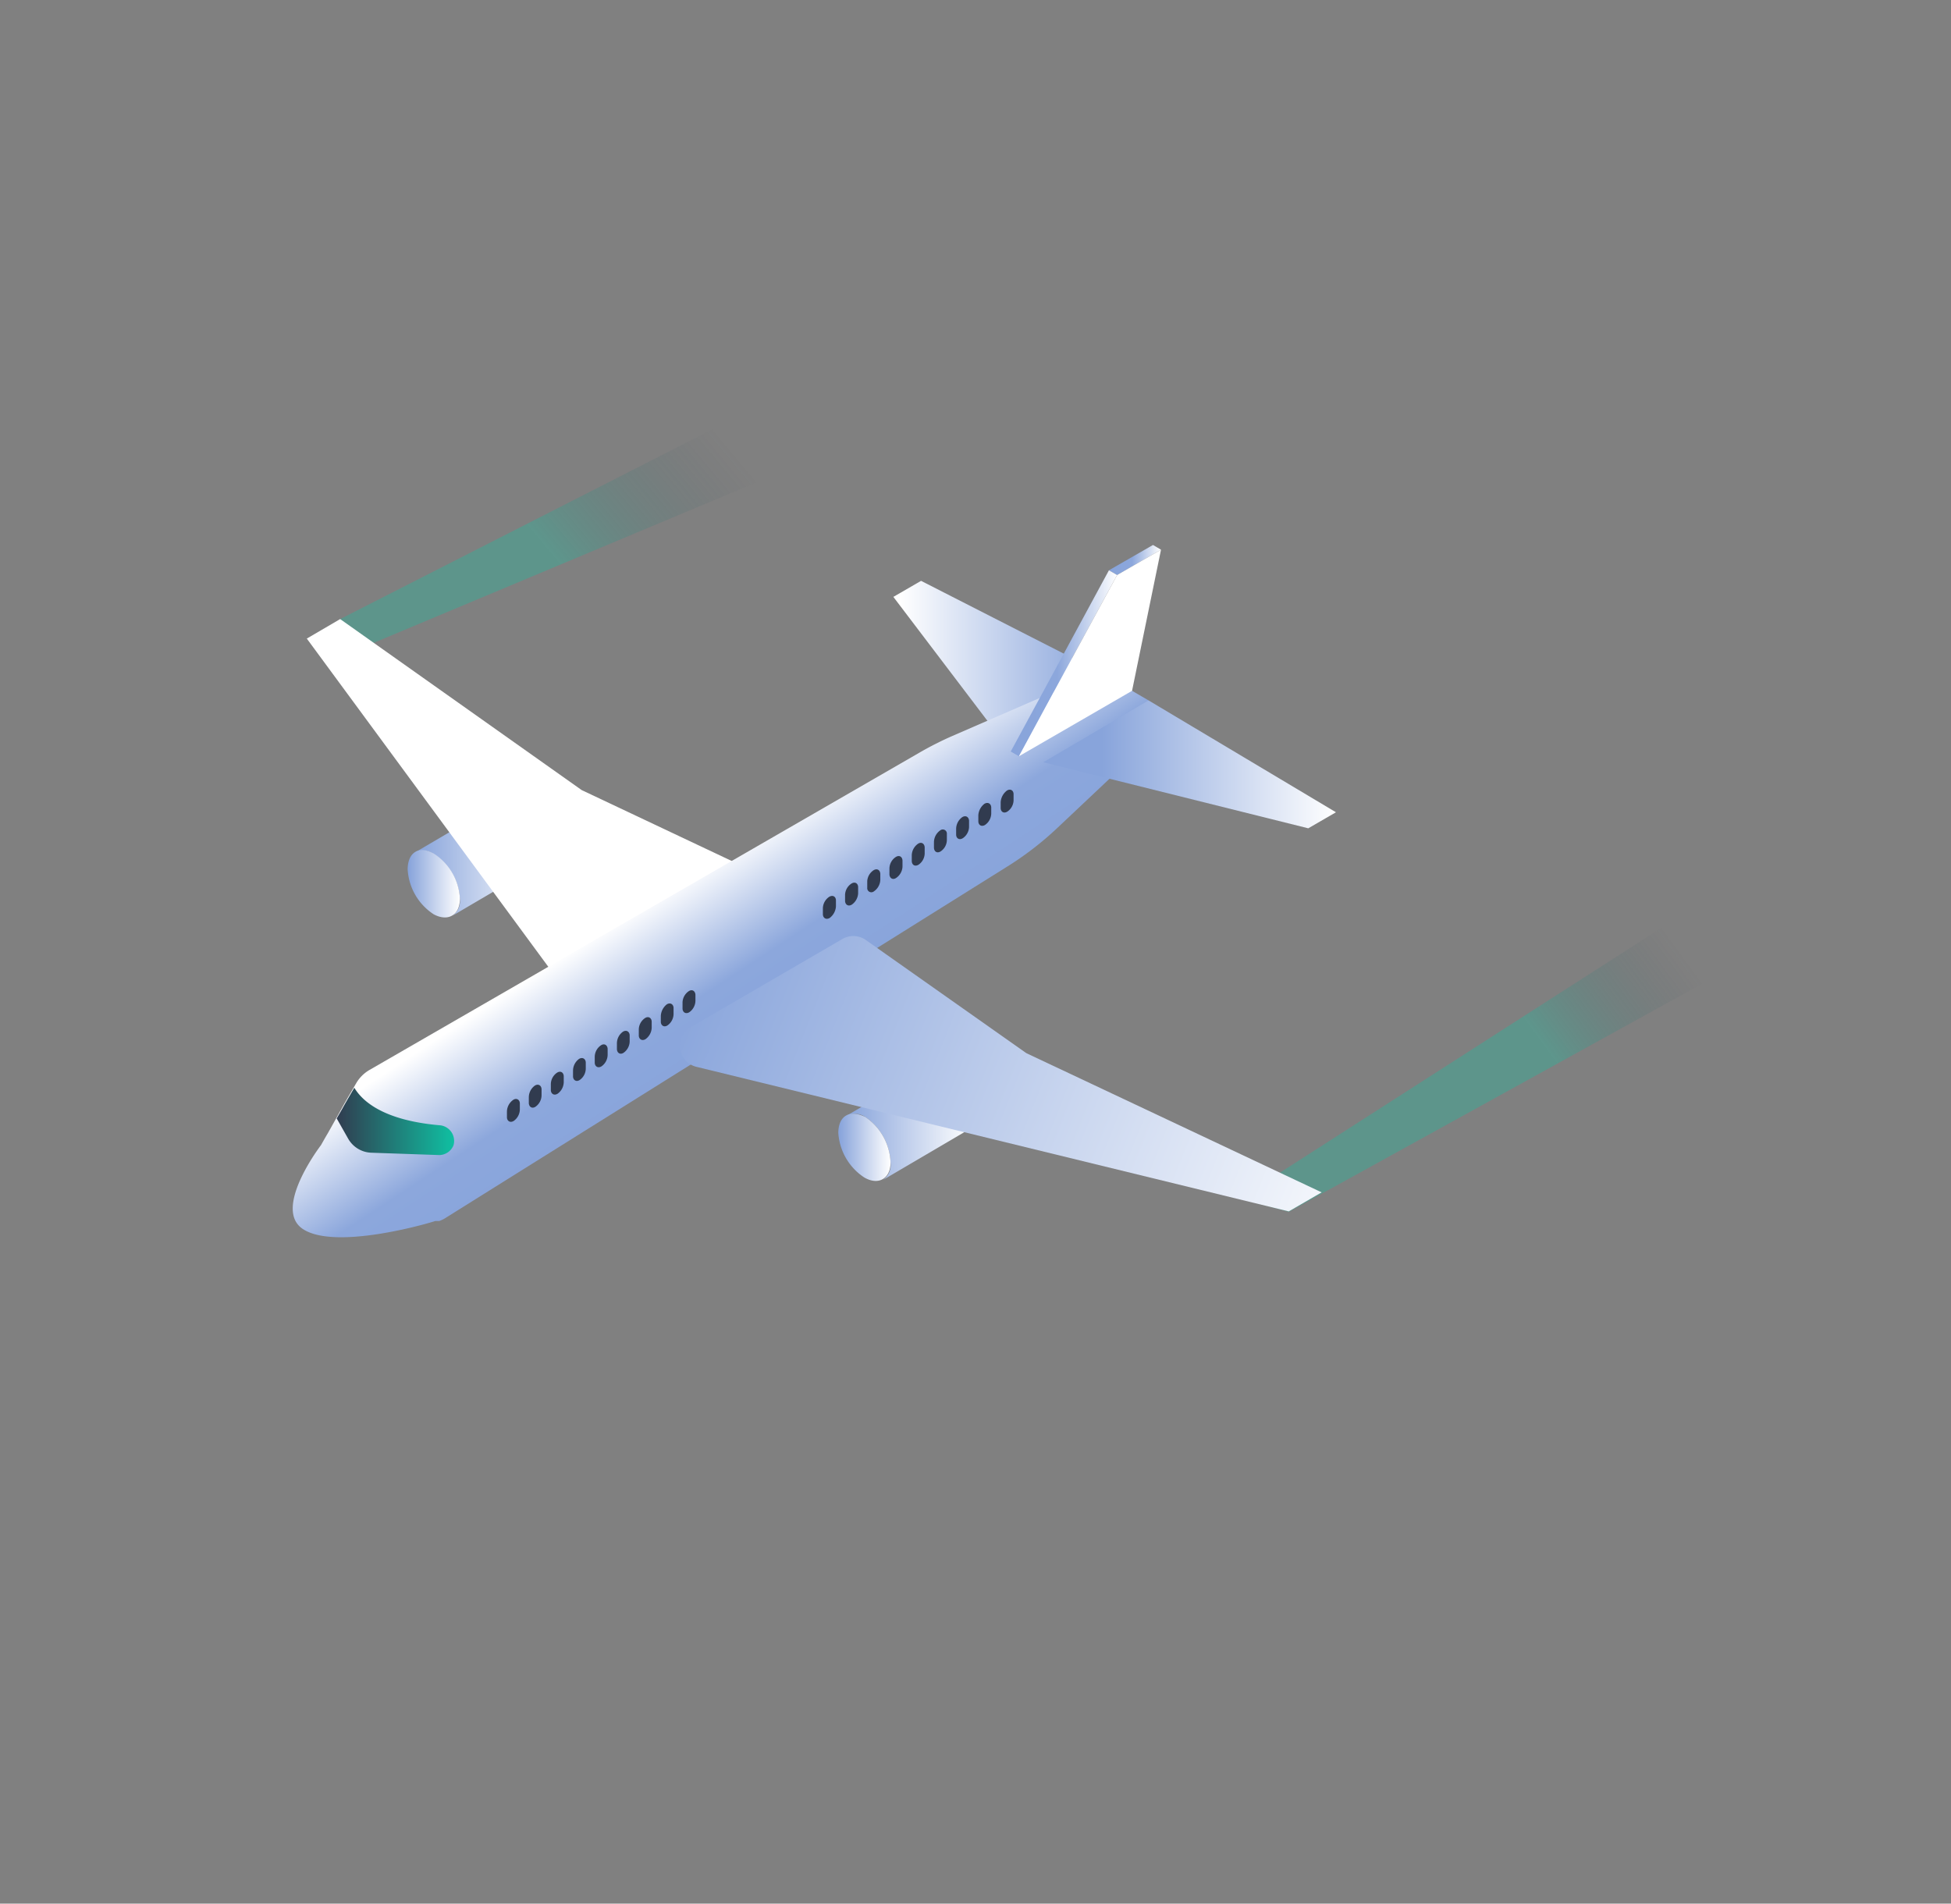 <svg xmlns="http://www.w3.org/2000/svg" xmlns:xlink="http://www.w3.org/1999/xlink" viewBox="0 0 124 121">
    <rect x="0" y="0" width="124" height="121" fill="#808080" stroke="none"/>
    <defs>
        <style>
            .cls-p-1 {
                isolation: isolate;
            }
            
            .cls-p-2,
            .cls-p-3 {
                opacity: 0.3;
                mix-blend-mode: lighten;
            }
            
            .cls-p-2 {
                fill: url(#p-linear-gradient);
            }
            
            .cls-p-3 {
                fill: url(#p-linear-gradient-2);
            }
            
            .cls-p-4 {
                fill: url(#p-linear-gradient-3);
            }
            
            .cls-p-5 {
                fill: url(#p-linear-gradient-4);
            }
            
            .cls-p-6 {
                fill: #fff;
            }
            
            .cls-p-7 {
                fill: url(#p-linear-gradient-5);
            }
            
            .cls-p-8 {
                fill: url(#p-linear-gradient-6);
            }
            
            .cls-p-9 {
                fill: url(#p-linear-gradient-7);
            }
            
            .cls-p-10 {
                fill: url(#p-linear-gradient-8);
            }
            
            .cls-p-11 {
                fill: url(#p-linear-gradient-9);
            }
            
            .cls-p-12 {
                fill: url(#p-linear-gradient-10);
            }
            
            .cls-p-13 {
                fill: url(#p-linear-gradient-11);
            }
            
            .cls-p-14 {
                fill: url(#p-linear-gradient-12);
            }
            
            .cls-p-15 {
                fill: url(#p-linear-gradient-13);
            }
            
            .cls-p-16 {
                fill: #313b4f;
            }
        </style>
        <linearGradient id="p-linear-gradient" x1="14.94" y1="54.11" x2="46.09" y2="28.16" gradientUnits="userSpaceOnUse">
            <stop offset="0.68" stop-color="#0dc9a8" />
            <stop offset="1" stop-color="#313b4f" stop-opacity="0" />
        </linearGradient>
        <linearGradient id="p-linear-gradient-2" x1="80.27" y1="79.74" x2="106.7" y2="60.39" xlink:href="#p-linear-gradient" />
        <linearGradient id="p-linear-gradient-3" x1="26.4" y1="54.62" x2="34.35" y2="54.62" gradientUnits="userSpaceOnUse">
            <stop offset="0.02" stop-color="#88a4db" />
            <stop offset="1" stop-color="#fff" />
        </linearGradient>
        <linearGradient id="p-linear-gradient-4" x1="25.91" y1="56.16" x2="29.23" y2="56.16" xlink:href="#p-linear-gradient-3" />
        <linearGradient id="p-linear-gradient-5" x1="56.78" y1="42.34" x2="69.89" y2="42.34" gradientUnits="userSpaceOnUse">
            <stop offset="0.03" stop-color="#fff" />
            <stop offset="1" stop-color="#88a4db" />
        </linearGradient>
        <linearGradient id="p-linear-gradient-6" x1="49.56" y1="66.67" x2="42.7" y2="56.22" gradientUnits="userSpaceOnUse">
            <stop offset="0.02" stop-color="#88a4db" />
            <stop offset="0.44" stop-color="#8ca7dc" />
            <stop offset="1" stop-color="#fff" />
        </linearGradient>
        <linearGradient id="p-linear-gradient-7" x1="21.33" y1="71.3" x2="28.87" y2="71.3" gradientUnits="userSpaceOnUse">
            <stop offset="0" stop-color="#313b4f" />
            <stop offset="1" stop-color="#0fc0a2" />
        </linearGradient>
        <linearGradient id="p-linear-gradient-8" x1="53.77" y1="71.4" x2="61.72" y2="71.4" xlink:href="#p-linear-gradient-3" />
        <linearGradient id="p-linear-gradient-9" x1="53.28" y1="72.94" x2="56.6" y2="72.94" xlink:href="#p-linear-gradient-3" />
        <linearGradient id="p-linear-gradient-10" x1="43.54" y1="61.34" x2="87.95" y2="78.96" gradientUnits="userSpaceOnUse">
            <stop offset="0" stop-color="#88a4db" />
            <stop offset="1" stop-color="#fff" />
        </linearGradient>
        <linearGradient id="p-linear-gradient-11" x1="70.49" y1="35.59" x2="73.79" y2="35.59" xlink:href="#p-linear-gradient-6" />
        <linearGradient id="p-linear-gradient-12" x1="64.24" y1="42.16" x2="71" y2="42.16" xlink:href="#p-linear-gradient-6" />
        <linearGradient id="p-linear-gradient-13" x1="66.31" y1="48.59" x2="84.91" y2="48.59" gradientUnits="userSpaceOnUse">
            <stop offset="0.2" stop-color="#88a4db" />
            <stop offset="1" stop-color="#fff" />
        </linearGradient>
    </defs>
    <g class="cls-p-1">
        <g id="Layer_1" data-name="Layer 1">
            <polygon class="cls-p-2" points="21.62 39.35 54.13 22.78 60.18 25.59 20.65 42.16 21.62 39.35" />
            <polygon class="cls-p-3" points="78.79 76.18 108.77 56.94 116.06 58.18 81.91 77.03 78.79 76.18" />
            <g class="cls-p-1">
                <path class="cls-p-4" d="M32.69,51.28a1.17,1.17,0,0,0-1.18-.11l-5.11,3a1.15,1.15,0,0,1,1.18.12,3.62,3.62,0,0,1,1.65,2.86,1.14,1.14,0,0,1-.48,1.06l5.11-3a1.15,1.15,0,0,0,.49-1.06A3.65,3.65,0,0,0,32.69,51.28Z" />
                <path class="cls-p-5" d="M27.58,54.26a3.62,3.62,0,0,1,1.65,2.86c0,1.05-.75,1.48-1.66,1a3.65,3.65,0,0,1-1.66-2.87C25.92,54.15,26.66,53.73,27.58,54.26Z" />
            </g>
            <polygon class="cls-p-6" points="21.62 39.35 36.97 50.22 50.28 56.51 36.93 64.28 19.5 40.59 21.62 39.35" />
            <polygon class="cls-p-7" points="69.89 42.71 64.24 47.77 56.78 37.94 58.54 36.92 69.89 42.71" />
            <path class="cls-p-8" d="M69.89,42.71l-9.36,4.07a20.88,20.88,0,0,0-2.11,1.07L23.5,68a2.34,2.34,0,0,0-.86.85l-.19.33-.21.36-.14.24-.19.33-.13.23-.11.2L21,71.74l-.07.12c-.06.12-.13.23-.2.35l-.11.19-.22.39h0s-3.07,4-1.18,5.31,7.25-.11,8.45-.49l.16,0,.09,0v0a2,2,0,0,0,.36-.17L63.94,55.13a20.27,20.27,0,0,0,3.3-2.54L73,47.16V44.52Z" />
            <path class="cls-p-9" d="M28.82,72.81h0A1,1,0,0,0,28,71.53c-3.57-.3-4.95-1.5-5.48-2.39l0,0-.21.36-.14.24-.19.33-.13.23-.11.2-.34.59.73,1.29a1.76,1.76,0,0,0,1.48.89l4.33.15A1,1,0,0,0,28.82,72.81Z" />
            <g class="cls-p-1">
                <path class="cls-p-10" d="M60.06,68.06a1.18,1.18,0,0,0-1.18-.12l-5.11,3A1.17,1.17,0,0,1,55,71,3.67,3.67,0,0,1,56.6,73.9,1.17,1.17,0,0,1,56.12,75l5.11-3a1.15,1.15,0,0,0,.49-1.06A3.65,3.65,0,0,0,60.06,68.06Z" />
                <path class="cls-p-11" d="M55,71A3.67,3.67,0,0,1,56.6,73.9c0,1-.75,1.47-1.66.95A3.67,3.67,0,0,1,53.28,72C53.29,70.93,54,70.5,55,71Z" />
            </g>
            <path class="cls-p-12" d="M84,75.79,81.91,77,44.26,67.81a1.37,1.37,0,0,1-.36-2.52l9.65-5.61a1.37,1.37,0,0,1,1.48.07l10.2,7.19Z" />
            <g class="cls-p-1">
                <polygon class="cls-p-13" points="71 36.55 70.48 36.25 73.28 34.64 73.79 34.94 71 36.55" />
                <polygon class="cls-p-14" points="64.76 48.07 64.24 47.77 70.48 36.25 71 36.55 64.76 48.07" />
                <polygon class="cls-p-6" points="71 36.55 73.79 34.94 71.95 43.91 68.08 46.15 64.76 48.07 71 36.55" />
            </g>
            <polygon class="cls-p-15" points="73 44.52 84.91 51.63 83.15 52.65 66.31 48.45 73 44.52" />
            <path class="cls-p-16" d="M32.62,69.91c.22-.14.42,0,.42.23l0,.38a.91.91,0,0,1-.39.73c-.23.14-.42,0-.43-.22v-.39A.93.93,0,0,1,32.62,69.91Z" />
            <path class="cls-p-16" d="M34,69c.22-.13.41,0,.42.23v.39a.9.9,0,0,1-.39.73c-.22.14-.41,0-.42-.23l0-.38A.92.92,0,0,1,34,69Z" />
            <path class="cls-p-16" d="M35.41,68.18c.23-.14.41,0,.42.22l0,.39a.93.93,0,0,1-.39.73c-.23.14-.42,0-.43-.22v-.39A.89.89,0,0,1,35.41,68.18Z" />
            <path class="cls-p-16" d="M36.8,67.31c.23-.14.42,0,.43.22v.39a.89.89,0,0,1-.39.73c-.22.14-.41,0-.42-.22l0-.39A.93.93,0,0,1,36.8,67.31Z" />
            <path class="cls-p-16" d="M38.2,66.44c.22-.14.41,0,.42.23l0,.38a.91.91,0,0,1-.39.73c-.23.14-.42,0-.43-.22v-.39A.9.9,0,0,1,38.2,66.44Z" />
            <path class="cls-p-16" d="M39.59,65.58c.23-.14.42,0,.43.22v.39a.9.9,0,0,1-.39.73c-.22.14-.41,0-.42-.23l0-.38A.91.91,0,0,1,39.59,65.58Z" />
            <path class="cls-p-16" d="M41,64.71c.22-.14.41,0,.42.22l0,.39a.93.93,0,0,1-.39.73c-.23.14-.42,0-.43-.22v-.39A.89.89,0,0,1,41,64.71Z" />
            <path class="cls-p-16" d="M42.38,63.84c.23-.14.42,0,.43.22v.39a.9.9,0,0,1-.39.73c-.22.14-.41,0-.42-.22l0-.39A1,1,0,0,1,42.38,63.84Z" />
            <path class="cls-p-16" d="M43.78,63c.22-.14.41,0,.42.23l0,.38a.91.91,0,0,1-.39.73c-.23.14-.42,0-.43-.22V63.7A.9.9,0,0,1,43.78,63Z" />
            <path class="cls-p-16" d="M52.71,57c.23-.13.42,0,.42.23v.39a1,1,0,0,1-.4.73c-.23.13-.42,0-.43-.23v-.39A.9.9,0,0,1,52.71,57Z" />
            <path class="cls-p-16" d="M54.12,56.16c.23-.14.42,0,.42.23v.39a.93.93,0,0,1-.4.72c-.23.14-.42,0-.43-.23v-.39A.89.89,0,0,1,54.12,56.16Z" />
            <path class="cls-p-16" d="M55.53,55.31c.23-.13.41,0,.42.24v.38a.93.93,0,0,1-.41.73.26.26,0,0,1-.42-.23V56A.9.9,0,0,1,55.53,55.31Z" />
            <path class="cls-p-16" d="M56.94,54.47c.23-.14.41,0,.42.23v.39a.92.92,0,0,1-.41.72c-.22.14-.41,0-.42-.23v-.39A.89.89,0,0,1,56.94,54.47Z" />
            <path class="cls-p-16" d="M58.35,53.63c.22-.14.41,0,.42.23v.39a.89.89,0,0,1-.4.72c-.23.13-.41,0-.42-.23v-.39A.92.92,0,0,1,58.35,53.63Z" />
            <path class="cls-p-16" d="M59.76,52.78a.26.26,0,0,1,.42.23v.39a.88.88,0,0,1-.4.72c-.23.14-.41,0-.42-.23v-.38A.93.93,0,0,1,59.76,52.78Z" />
            <path class="cls-p-16" d="M61.16,51.94c.23-.14.42,0,.43.23v.39a.89.89,0,0,1-.4.72c-.23.14-.42,0-.42-.23v-.39A.93.93,0,0,1,61.16,51.94Z" />
            <path class="cls-p-16" d="M62.57,51.09c.23-.13.42,0,.43.23v.39a.9.9,0,0,1-.4.73c-.23.13-.42,0-.42-.24v-.38A1,1,0,0,1,62.57,51.09Z" />
            <path class="cls-p-16" d="M64,50.25c.23-.14.42,0,.42.23v.39a.89.89,0,0,1-.4.72c-.23.14-.42,0-.42-.23V51A1,1,0,0,1,64,50.25Z" />
        </g>
    </g>
</svg>
